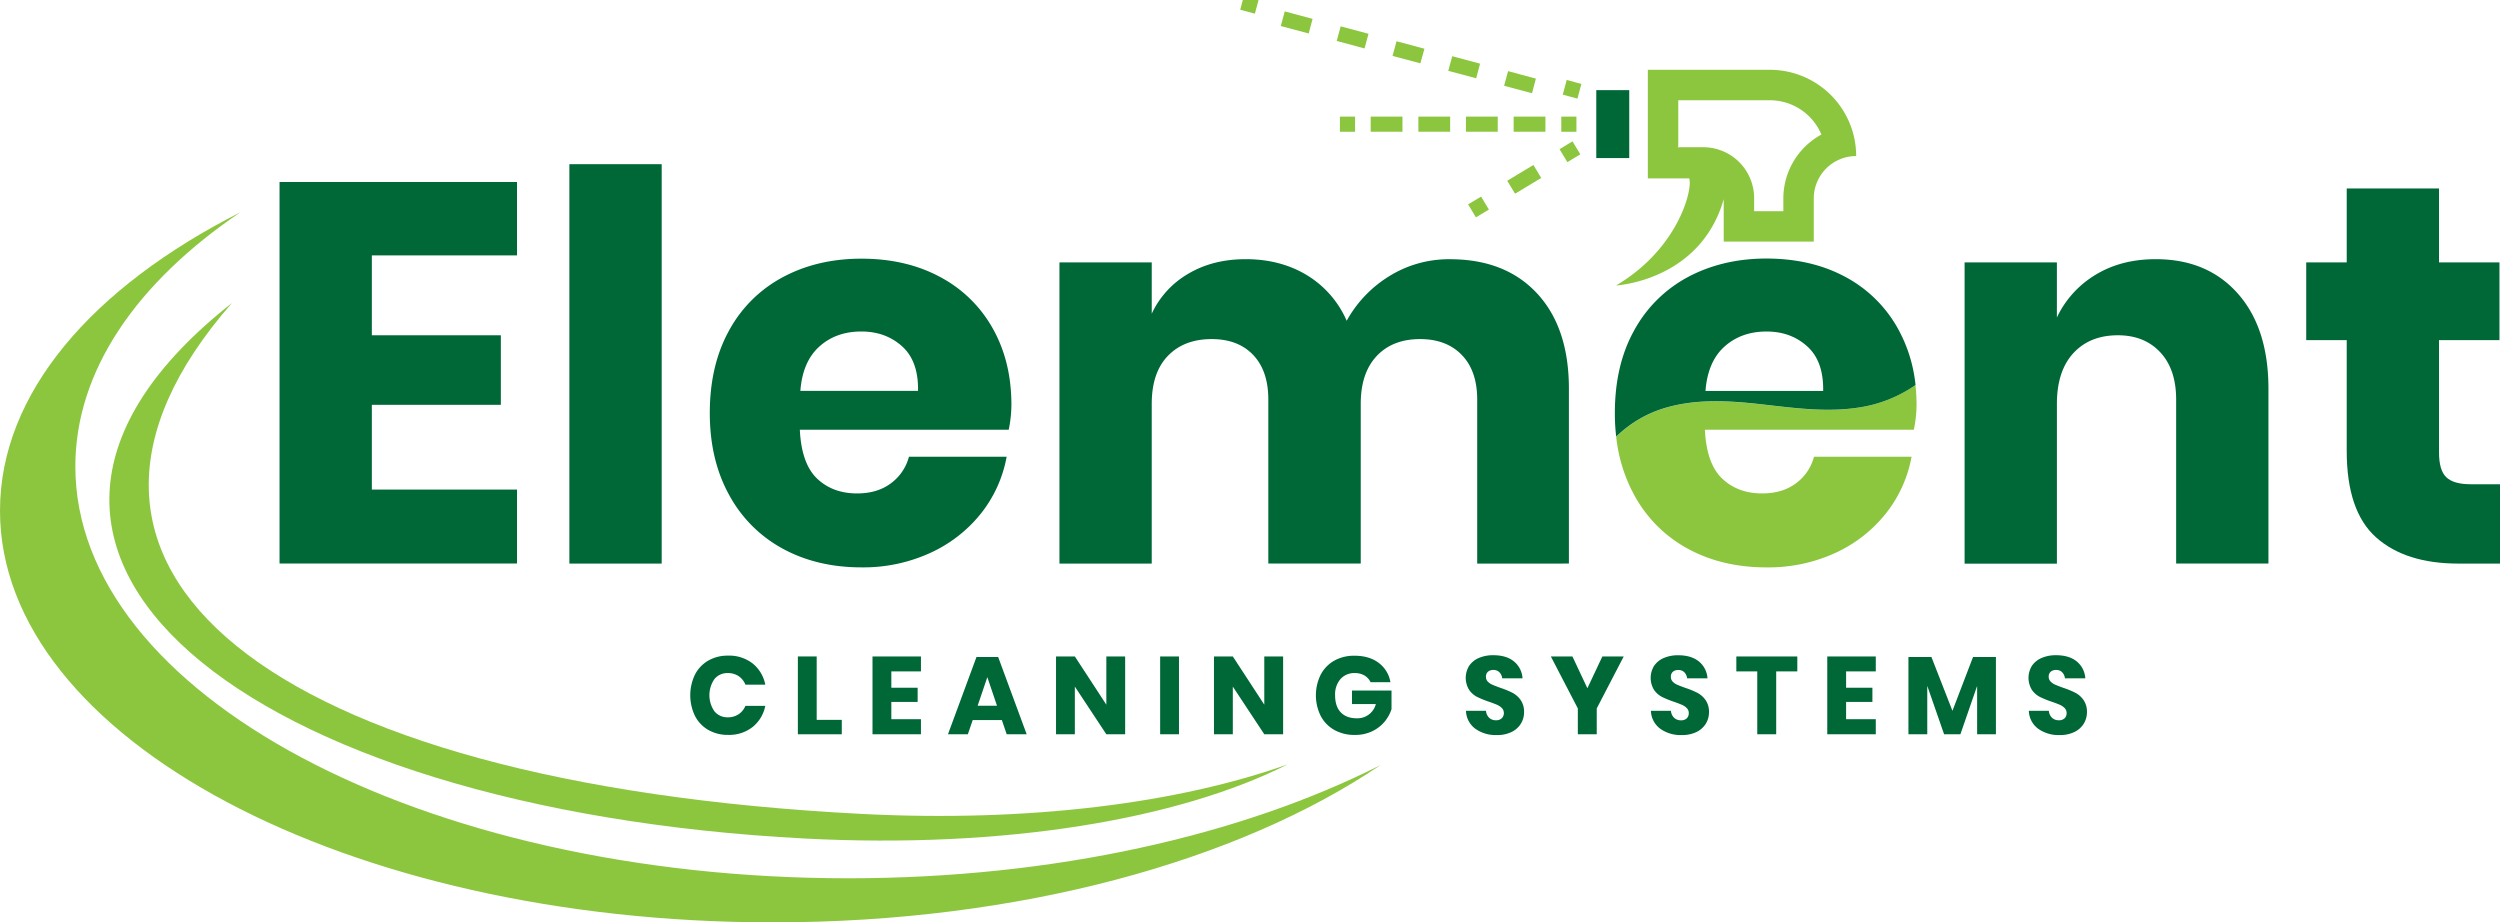 <svg id="Layer_1" data-name="Layer 1" xmlns="http://www.w3.org/2000/svg" viewBox="0 0 1258.14 464.19"><defs><style>.cls-1{fill:#006837;}.cls-2{fill:#8cc63f;}</style></defs><path class="cls-1" d="M187.13,128.53v40.2h64.92v35H187.13v42.65h73.06v37.21H140.68v-192H260.19v36.94Z"/><path class="cls-1" d="M333,82.63v201H286.54v-201Z"/><path class="cls-1" d="M507.64,216.27H402.52q.83,17.11,8.69,24.58t20.11,7.47q10.31,0,17.11-5.16a24.14,24.14,0,0,0,9-13.31h49.17a64.36,64.36,0,0,1-13,28.66A69.34,69.34,0,0,1,468,278.33a80.81,80.81,0,0,1-34.49,7.2q-22.28,0-39.52-9.37a66.85,66.85,0,0,1-27-27q-9.78-17.65-9.78-41.29,0-23.91,9.64-41.43a66.11,66.11,0,0,1,27-26.89q17.39-9.36,39.66-9.37,22.54,0,39.66,9.24a65.3,65.3,0,0,1,26.48,25.94Q509,182,509,203.77A63.83,63.83,0,0,1,507.64,216.27ZM454,174.3q-8.29-7.47-20.51-7.47-12.78,0-21.19,7.61t-9.51,22.27H462Q462.28,181.77,454,174.3Z"/><path class="cls-1" d="M773.56,147.68q16,17.25,16,47.94v88H743.41V201.06q0-14.4-7.74-22.41t-21-8q-13.86,0-21.87,8.56t-8,24v80.4H638.29V201.06q0-14.4-7.6-22.41t-20.92-8q-13.85,0-22,8.42t-8.15,24.18v80.4H533.17V132.06h46.45v25.81A45.2,45.2,0,0,1,598,137.77q12.36-7.34,28.93-7.34,17.39,0,30.7,8a50.35,50.35,0,0,1,20.1,23,60.69,60.69,0,0,1,21.59-22.55,56.79,56.79,0,0,1,30.29-8.42Q757.54,130.43,773.56,147.68Z"/><path class="cls-1" d="M1126.27,147.82q15.33,17.38,15.34,47.8v88h-46.45V201.06q0-15.21-8-23.77t-21.32-8.56q-14.13,0-22.41,9t-8.28,25.53v80.4H988.69V132.06h46.45v27.71a50,50,0,0,1,19.42-21.46q12.89-7.87,30.28-7.88Q1110.93,130.43,1126.27,147.82Z"/><path class="cls-1" d="M1258.14,243.7v39.93h-20.91q-26.62,0-41.43-13.17t-14.8-43.6V171.18h-20.38V132.06H1181V94.85h46.45v37.21h30.42v39.12h-30.42v56.5q0,9,3.66,12.49c2.45,2.36,6.56,3.53,12.36,3.53Z"/><path class="cls-1" d="M378.79,333.91a18,18,0,0,1,6.34,10.64h-10a9.27,9.27,0,0,0-3.41-4.27,9.55,9.55,0,0,0-5.46-1.55,8.31,8.31,0,0,0-6.7,3,14.24,14.24,0,0,0,0,16.26,8.35,8.35,0,0,0,6.7,3,9.55,9.55,0,0,0,5.46-1.55,9.32,9.32,0,0,0,3.41-4.21h10a18.09,18.09,0,0,1-6.34,10.61,19.08,19.08,0,0,1-12.38,4,19.53,19.53,0,0,1-10-2.52,17.2,17.2,0,0,1-6.68-7.07,24,24,0,0,1,0-20.72,17.17,17.17,0,0,1,6.68-7.06,19.53,19.53,0,0,1,10-2.52A19.18,19.18,0,0,1,378.79,333.91Z"/><path class="cls-1" d="M411,362.28h12.63v7.25H401.53V330.36H411Z"/><path class="cls-1" d="M448.57,337.9v8.2h13.24v7.15H448.57v8.69h14.9v7.59H439.09V330.36h24.38v7.54Z"/><path class="cls-1" d="M504.19,362.39H489.51l-2.44,7.14h-10l14.35-38.89h10.91l14.35,38.89H506.63Zm-2.44-7.21-4.87-14.4L492,355.18Z"/><path class="cls-1" d="M566.24,369.53h-9.47l-15.85-24v24h-9.47V330.36h9.47l15.85,24.27V330.36h9.47Z"/><path class="cls-1" d="M593.33,330.36v39.17h-9.48V330.36Z"/><path class="cls-1" d="M645.74,369.53h-9.48l-15.84-24v24h-9.48V330.36h9.48l15.84,24.27V330.36h9.48Z"/><path class="cls-1" d="M693.83,333.58a15.33,15.33,0,0,1,5.92,9.75h-10a7.74,7.74,0,0,0-3-3.35,9.33,9.33,0,0,0-4.93-1.25,9.21,9.21,0,0,0-7.2,3,11.77,11.77,0,0,0-2.72,8.17c0,3.73.95,6.6,2.85,8.59s4.61,3,8.12,3a9.57,9.57,0,0,0,9.53-7.15h-12v-6.81h19.89v9.36a19.12,19.12,0,0,1-3.54,6.37,18.33,18.33,0,0,1-6.24,4.77,19.72,19.72,0,0,1-8.67,1.83,20.62,20.62,0,0,1-10.36-2.52,17.32,17.32,0,0,1-6.84-7.07,23.47,23.47,0,0,1,0-20.72,17.31,17.31,0,0,1,6.82-7.06A20.31,20.31,0,0,1,681.69,330Q689.06,330,693.83,333.58Z"/><path class="cls-1" d="M765.37,364.22a11.11,11.11,0,0,1-4.65,4.15,16.31,16.31,0,0,1-7.45,1.55,17.55,17.55,0,0,1-10.86-3.21,11.66,11.66,0,0,1-4.65-9h10.08a5.35,5.35,0,0,0,1.58,3.5,4.89,4.89,0,0,0,3.46,1.27,4,4,0,0,0,2.88-1,3.49,3.49,0,0,0,1.06-2.66,3.44,3.44,0,0,0-1-2.49,7.59,7.59,0,0,0-2.42-1.64c-1-.42-2.28-.93-4-1.52a49.53,49.53,0,0,1-6.07-2.46,11.17,11.17,0,0,1-4-3.55,11.55,11.55,0,0,1,.08-12.16,11.33,11.33,0,0,1,4.9-3.91,18,18,0,0,1,7.18-1.35c4.35,0,7.82,1,10.38,3.1a11.82,11.82,0,0,1,4.35,8.53H756a5.25,5.25,0,0,0-1.42-3.07,4.14,4.14,0,0,0-3.07-1.14,4,4,0,0,0-2.69.89,3.26,3.26,0,0,0-1,2.6,3.33,3.33,0,0,0,.91,2.36,7,7,0,0,0,2.3,1.57q1.38.61,4,1.56a43,43,0,0,1,6.15,2.52,11.86,11.86,0,0,1,4.1,3.63,10.36,10.36,0,0,1,1.71,6.2A10.75,10.75,0,0,1,765.37,364.22Z"/><path class="cls-1" d="M817.15,330.36l-13.58,26.16v13h-9.52v-13l-13.58-26.16h10.86l7.53,16,7.54-16Z"/><path class="cls-1" d="M858.45,364.22a11.23,11.23,0,0,1-4.65,4.15,16.35,16.35,0,0,1-7.46,1.55,17.54,17.54,0,0,1-10.85-3.21,11.64,11.64,0,0,1-4.66-9h10.08a5.4,5.4,0,0,0,1.58,3.5A4.91,4.91,0,0,0,846,362.5a4,4,0,0,0,2.88-1,3.49,3.49,0,0,0,1-2.66,3.4,3.4,0,0,0-1-2.49,7.66,7.66,0,0,0-2.41-1.64c-1-.42-2.29-.93-4-1.52a50.19,50.19,0,0,1-6.07-2.46,11.25,11.25,0,0,1-4-3.55,11.55,11.55,0,0,1,.08-12.16,11.3,11.3,0,0,1,4.91-3.91,17.91,17.91,0,0,1,7.17-1.35q6.54,0,10.39,3.1a11.85,11.85,0,0,1,4.35,8.53H849.06a5.3,5.3,0,0,0-1.41-3.07,4.17,4.17,0,0,0-3.08-1.14,4,4,0,0,0-2.69.89,3.26,3.26,0,0,0-1,2.6,3.33,3.33,0,0,0,.91,2.36,7,7,0,0,0,2.3,1.57c.93.41,2.25.93,4,1.56a43,43,0,0,1,6.15,2.52,11.68,11.68,0,0,1,4.1,3.63,10.37,10.37,0,0,1,1.72,6.2A10.84,10.84,0,0,1,858.45,364.22Z"/><path class="cls-1" d="M904.51,330.36v7.54H893.88v31.63h-9.53V337.9H873.82v-7.54Z"/><path class="cls-1" d="M929.06,337.9v8.2H942.3v7.15H929.06v8.69H944v7.59H919.58V330.36H944v7.54Z"/><path class="cls-1" d="M1004.46,330.64v38.89H995V345.21l-8.42,24.32h-8.2l-8.47-24.37v24.37h-9.48V330.64H972l10.58,27.09,10.36-27.09Z"/><path class="cls-1" d="M1048.64,364.22a11.2,11.2,0,0,1-4.66,4.15,16.31,16.31,0,0,1-7.45,1.55,17.59,17.59,0,0,1-10.86-3.21,11.66,11.66,0,0,1-4.65-9h10.08a5.4,5.4,0,0,0,1.58,3.5,4.9,4.9,0,0,0,3.46,1.27,4,4,0,0,0,2.89-1,3.49,3.49,0,0,0,1-2.66,3.44,3.44,0,0,0-1-2.49,7.66,7.66,0,0,0-2.41-1.64c-1-.42-2.29-.93-4-1.52a49.53,49.53,0,0,1-6.07-2.46,11.17,11.17,0,0,1-4-3.55,11.55,11.55,0,0,1,.08-12.16,11.33,11.33,0,0,1,4.9-3.91,18,18,0,0,1,7.18-1.35q6.54,0,10.39,3.1a11.89,11.89,0,0,1,4.35,8.53h-10.25a5.25,5.25,0,0,0-1.42-3.07,4.13,4.13,0,0,0-3.07-1.14,4,4,0,0,0-2.69.89,3.26,3.26,0,0,0-1,2.6A3.33,3.33,0,0,0,1032,343a7,7,0,0,0,2.3,1.57q1.38.61,4,1.56a43,43,0,0,1,6.15,2.52,11.77,11.77,0,0,1,4.1,3.63,10.37,10.37,0,0,1,1.72,6.2A10.84,10.84,0,0,1,1048.64,364.22Z"/><rect class="cls-1" x="803.34" y="45.36" width="16.59" height="34.19"/><path class="cls-2" d="M890.71,35.13H829.29V89.77h20.8c1.94,5.4-5.49,35.48-36.81,53.89,0,0,42.39-2.2,54.19-43.41v21.34h45.32V99.88a21.34,21.34,0,0,1,21.34-21.34A43.42,43.42,0,0,0,890.71,35.13Zm6.77,64.75v6.4h-14.7V99.72a25.63,25.63,0,0,0-25.63-25.63H844.6l.45.37h-.45v-24h46.11a28.13,28.13,0,0,1,25.92,17.25A36.65,36.65,0,0,0,897.48,99.88Z"/><path class="cls-2" d="M886.19,203.48c-16.37-1.81-33.37-2.91-49.6,2.29a59.53,59.53,0,0,0-23.23,14,78.8,78.8,0,0,0,9.09,29.4,66.91,66.91,0,0,0,27,27q17.25,9.38,39.52,9.37a80.82,80.82,0,0,0,34.5-7.2A69.39,69.39,0,0,0,949,258.51a64.25,64.25,0,0,0,13-28.66H912.91a24.11,24.11,0,0,1-9,13.31q-6.8,5.16-17.11,5.16-12.23,0-20.1-7.47T858,216.27H963.16a64.6,64.6,0,0,0,1.36-12.5,92.69,92.69,0,0,0-.56-10,67.79,67.79,0,0,1-28.25,11.3C919.08,207.74,902.55,205.28,886.19,203.48Z"/><path class="cls-1" d="M955.13,165.35a65.45,65.45,0,0,0-26.45-26q-17.1-9.21-39.68-9.24c-14.84,0-28.07,3.17-39.67,9.38a66.53,66.53,0,0,0-27,26.92c-6.47,11.68-9.64,25.51-9.64,41.43a97.49,97.49,0,0,0,.67,11.88,59.58,59.58,0,0,1,23.21-14c16.26-5.19,33.27-4.11,49.6-2.29s32.93,4.25,49.53,1.62A67.49,67.49,0,0,0,964,193.76,73.88,73.88,0,0,0,955.13,165.35ZM858.3,196.73q1.11-14.67,9.51-22.27c5.61-5.06,12.69-7.62,21.19-7.62,8.17,0,15,2.49,20.52,7.49s8.16,12.41,8,22.4Z"/><rect class="cls-2" x="785.86" y="44.17" width="7.62" height="7.62" transform="matrix(0.26, -0.97, 0.97, 0.26, 539.3, 798.44)"/><path class="cls-2" d="M771,46.92l-14.05-3.76,2-7.36,14,3.76Zm-28.1-7.52-14.05-3.76,2-7.36,14,3.76Zm-28.09-7.52-14-3.75,2-7.37,14.05,3.76Zm-28.1-7.51-14-3.76,2-7.36,14,3.76Zm-28.1-7.52-14.05-3.76,2-7.36,14,3.76Z"/><rect class="cls-2" x="623.97" y="0.86" width="7.62" height="7.62" transform="matrix(0.26, -0.97, 0.97, 0.26, 461.08, 609.92)"/><rect class="cls-2" x="785.73" y="58.69" width="7.62" height="7.62"/><path class="cls-2" d="M777.75,66.31h-16V58.69h16Zm-24,0h-16V58.69h16Zm-23.95,0h-16V58.69h16Zm-24,0h-16V58.69h16Z"/><rect class="cls-2" x="674.32" y="58.69" width="7.62" height="7.62"/><rect class="cls-2" x="786.28" y="72.58" width="7.62" height="7.62" transform="translate(74.09 419.06) rotate(-31.1)"/><rect class="cls-2" x="759.4" y="86.47" width="15.38" height="7.62" transform="translate(63.61 409.18) rotate(-31.1)"/><rect class="cls-2" x="740.26" y="100.37" width="7.62" height="7.62" transform="translate(53.13 399.29) rotate(-31.1)"/><path class="cls-2" d="M694.7,385.05c-71.18,48.2-181.73,79.14-305.8,79.14C174.11,464.19,0,371.41,0,257c0-59.08,46.42-112.38,120.92-150.15-52,35.25-83,79.6-83,127.92C37.94,349.17,212.1,442,426.9,442,530.68,442,625,420.3,694.7,385.05Z"/><path class="cls-2" d="M433.65,409.61C134.21,394.21,0,285.53,116.74,152.48-42,277.37,123.93,407.36,405.11,422c100.43,5.22,188.1-9.64,243-37.37C593.35,404.18,518,413.94,433.65,409.61Z"/></svg>